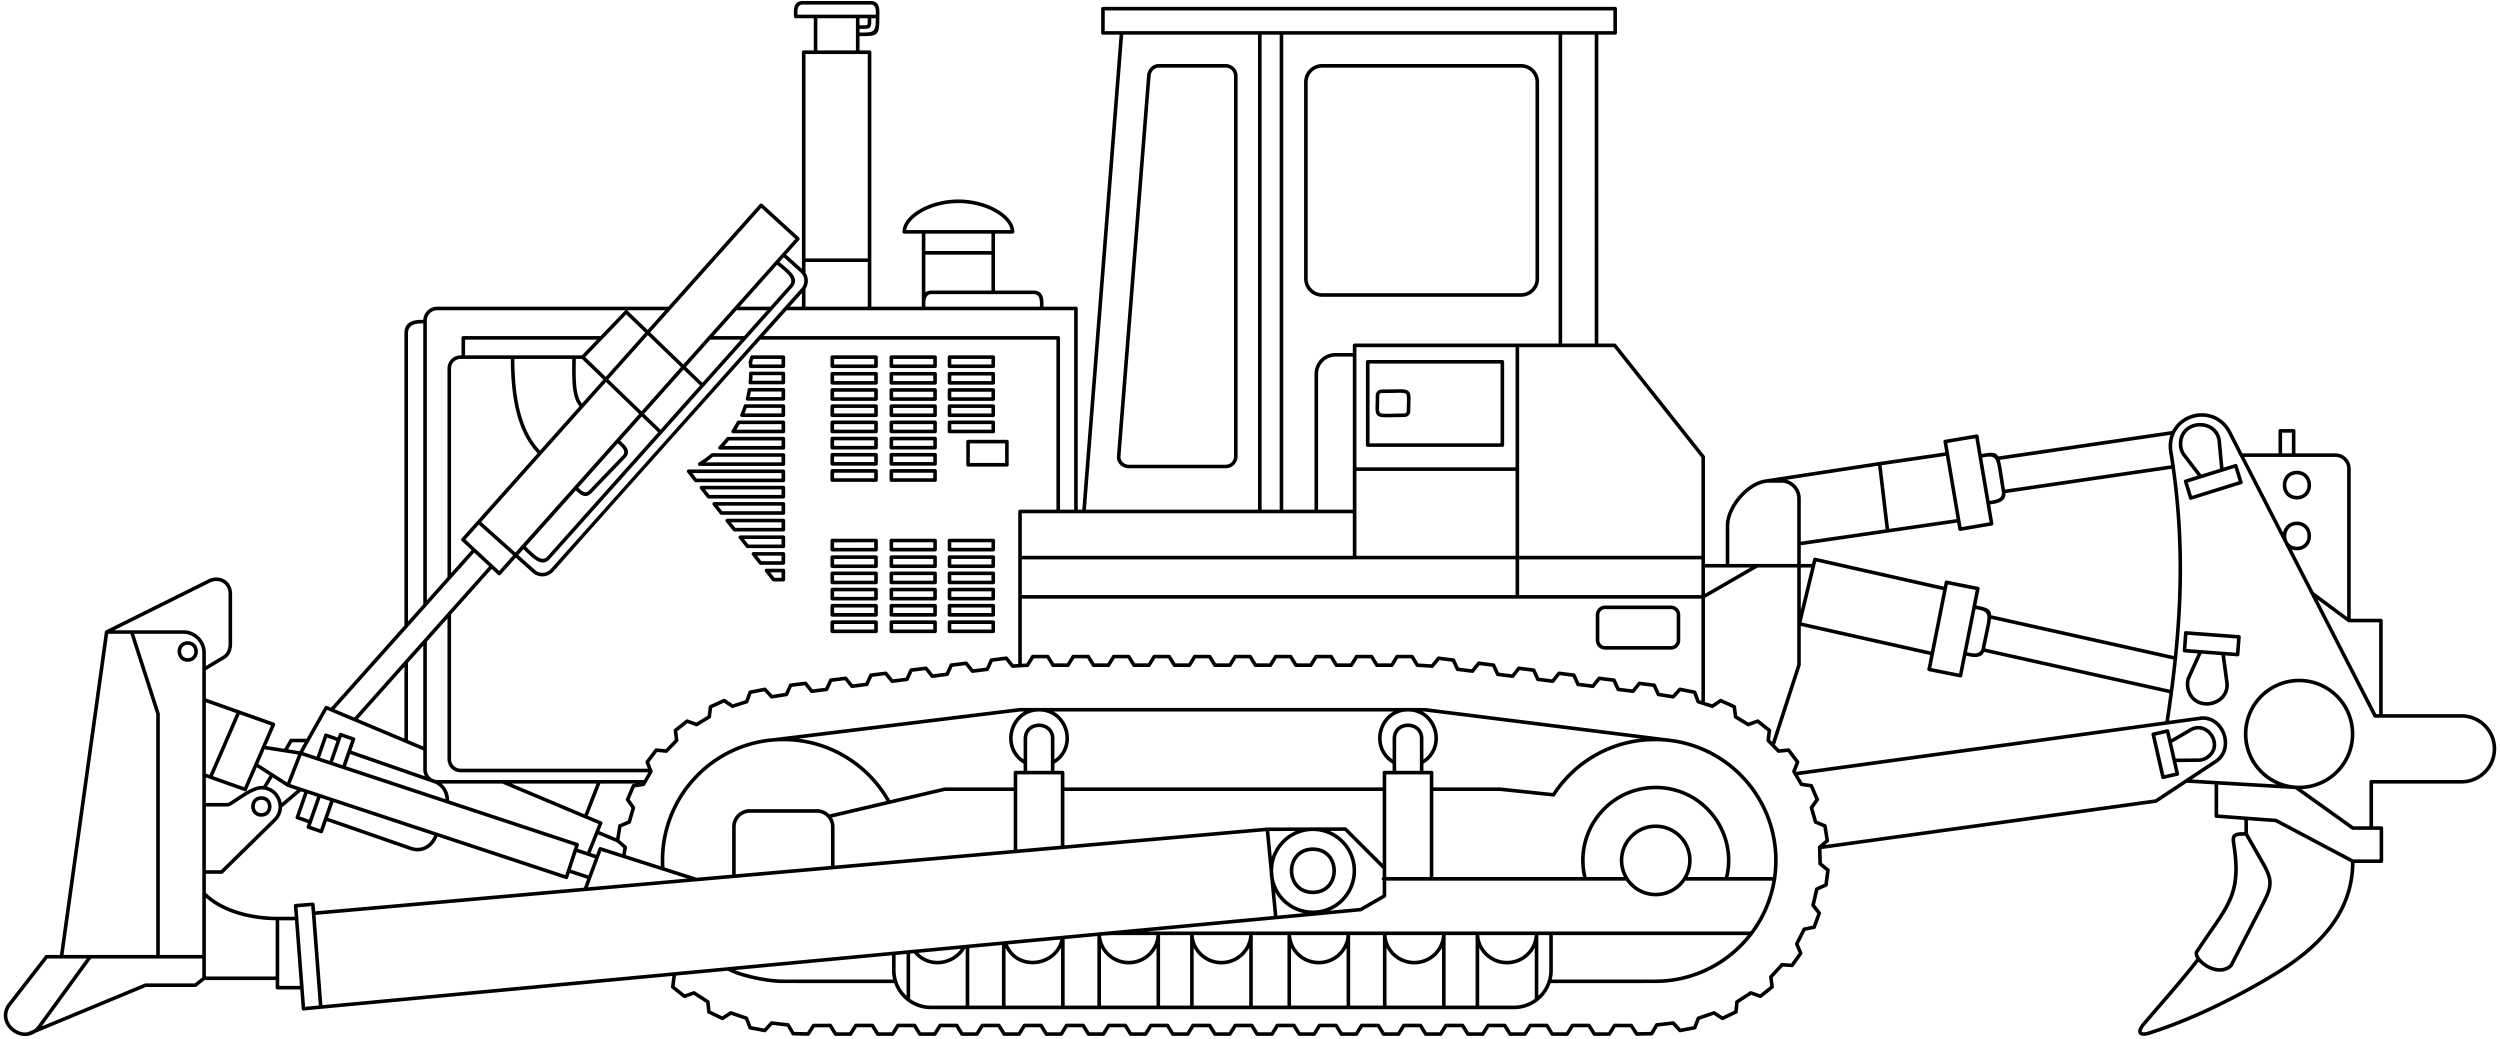 <svg width="532" height="221" fill="none" xmlns="http://www.w3.org/2000/svg"><path d="M489.256 144.43a11.75 11.75 0 018.316 3.439 11.762 11.762 0 013.437 8.32c0 3.248-1.315 6.188-3.437 8.321a11.697 11.697 0 01-7.797 3.428l11.022 7.886h3.416v-9.457a.38.38 0 01.382-.382h19.221a6.602 6.602 0 004.678-1.952 6.605 6.605 0 001.942-4.681 6.64 6.64 0 00-1.942-4.68 6.63 6.63 0 00-4.678-1.942h-18.383a.392.392 0 01-.361-.245l-13.334-26.002a.175.175 0 01-.043-.074l-5.516-10.751a2.095 2.095 0 01-.106-.212l-9.43-18.382a.225.225 0 01-.053-.085l-2.355-4.585c-1.061-2.218-2.875-3.365-4.774-3.64a6.49 6.49 0 00-2.991.275 6.235 6.235 0 00-3.607 3.1.343.343 0 01-.074.18c-.531 1.178-.711 2.621-.371 4.266v.011c.138.892.275 1.783.403 2.664v.064c1.273 8.936 1.686 17.426 1.474 25.906-.244 9.191-1.23 18.382-2.715 28.157l6.874-.945c1.326-.095 2.482.351 3.394 1.104.785.648 1.39 1.539 1.74 2.515.36.966.467 2.038.276 3.057a4.907 4.907 0 01-1.942 3.11l-5.516 3.651 5.156.307.074-.01a.51.51 0 01.127.021l12.677.743a11.805 11.805 0 01-3.501-2.42 11.73 11.73 0 01-3.448-8.321 11.73 11.73 0 013.448-8.32 11.753 11.753 0 018.317-3.439zM160.039 75.614h6.662a.38.38 0 01.382.383v1.942a.38.38 0 01-.382.382h-6.949a.38.38 0 01-.381-.382v-.01c-.022-.34-.032-.532-.043-.648-.021-.17-.032-.244-.01-.34a.764.764 0 01.074-.244c.053-.117.138-.329.276-.807a.384.384 0 01.371-.275zm6.269.765h-5.993c-.106.329-.17.498-.212.605l-.032.063.042.51h6.195v-1.178zm-6.524 2.706h6.917a.38.38 0 01.382.382v1.942a.38.38 0 01-.382.382h-7.023a.38.38 0 01-.382-.382v-.074c.032-.297.053-.605.075-.913.01-.329.031-.647.031-.955a.38.38 0 01.382-.382zm6.524.764h-6.152l-.022.605-.042.573h6.216V79.85zm-6.831 2.706h7.224a.38.38 0 01.382.382v1.943a.38.38 0 01-.382.382h-7.627a.38.38 0 01-.361-.499c.074-.318.148-.626.212-.923.064-.319.127-.648.18-.966a.385.385 0 01.372-.319zm6.831.765h-6.503c-.042.223-.084.445-.137.668l-.106.51h6.746V83.32zm35.749-.722h9.303a.38.38 0 01.382.382v1.942a.38.38 0 01-.382.382h-9.303a.38.38 0 01-.382-.382V82.98a.38.38 0 01.382-.382zm8.921.764h-8.539v1.178h8.539v-1.178zm-8.921-4.213h9.303a.38.38 0 01.382.382v1.942a.38.38 0 01-.382.382h-9.303a.38.38 0 01-.382-.382V79.53a.38.38 0 01.382-.382zm8.921.764h-8.539v1.178h8.539v-1.178zm-8.921-4.298h9.303a.38.38 0 01.382.382v1.942a.38.38 0 01-.382.382h-9.303a.38.38 0 01-.382-.382v-1.942a.38.38 0 01.382-.382zm8.921.764h-8.539v1.178h8.539v-1.178zm-21.301 6.219h9.304a.38.38 0 01.381.382v1.942a.38.38 0 01-.381.382h-9.304a.38.38 0 01-.381-.382V82.98a.38.38 0 01.381-.382zm8.922.764h-8.54v1.178h8.54v-1.178zm-8.922-4.213h9.304a.38.38 0 01.381.382v1.942a.38.38 0 01-.381.382h-9.304a.38.38 0 01-.381-.382V79.53a.38.38 0 01.381-.382zm8.922.764h-8.54v1.178h8.54v-1.178zm-8.922-4.298h9.304a.38.38 0 01.381.382v1.942a.38.38 0 01-.381.382h-9.304a.38.38 0 01-.381-.382v-1.942a.38.38 0 01.381-.382zm8.922.764h-8.54v1.178h8.54v-1.178zm-21.481 6.219h9.292a.39.39 0 01.393.382v1.942a.39.39 0 01-.393.382h-9.292a.39.39 0 01-.393-.382V82.98a.39.39 0 01.393-.382zm8.91.764H177.5v1.178h8.528v-1.178zm-8.91-4.213h9.292a.39.39 0 01.393.382v1.942a.39.39 0 01-.393.382h-9.292a.39.39 0 01-.393-.382V79.53a.39.39 0 01.393-.382zm8.91.764H177.5v1.178h8.528v-1.178zm-8.91-4.298h9.292a.39.39 0 01.393.382v1.942a.39.39 0 01-.393.382h-9.292a.39.39 0 01-.393-.382v-1.942a.39.39 0 01.393-.382zm8.91.764H177.5v1.178h8.528v-1.178zm-1.368-20.622h-13.249v2.282c.297.467.466.998.498 1.528a3.19 3.19 0 01-.498 1.89v3.8h13.249v-9.5zm-13.249-.774h13.249V11.5h-13.249v43.482zM182.91 5.377h.371c.764.01 1.156.01 1.273-.085.095-.096.095-.467.085-1.22V3.89h-1.729v1.486zm2.492-1.486v.17c.011.987.022 1.475-.339 1.804-.329.297-.827.286-1.793.276h-.36v.785c3.118 0 3.437 0 3.447-3.035h-.955zm1.73-.382c0 4.181-.255 4.181-4.222 4.181v3.036h2.132a.38.38 0 01.382.382v54.148h10.735l-.011-.573c0-.191 0-.382.011-.573V49.729h-3.724a.394.394 0 01-.381-.382c0-1.794 1.474-3.566 3.776-4.86 2.153-1.221 5.049-2.039 8.115-2.039h.021c3.055 0 5.951.818 8.105 2.038 2.302 1.295 3.776 3.067 3.776 4.861 0 .202-.18.382-.382.382h-3.723v12.099h8.21c1.889 0 2.111 1.518 2.111 2.855l-.01.573h6.906a.38.38 0 01.381.382v42.824h.966l7.945-101.08h-3.543a.38.38 0 01-.382-.381V1.843a.38.38 0 01.382-.383h108.996a.38.38 0 01.382.383V7a.38.38 0 01-.382.382h-3.574V73.11h3.479a.37.37 0 01.297.148l18.818 23.71a.36.36 0 01.096.255v22.786h4.413v-8.108c0-2.229 1.251-4.776 3.055-6.718 1.506-1.635 3.416-2.855 5.304-3.163h.021l24.313-3.725h.011l14.013-2.038-.382-2.229a.386.386 0 01.318-.446l6.705-1.135a.392.392 0 01.445.308l.647 3.842c2.079-.35 3.002-.435 3.564.53l36.969-5.412a6.958 6.958 0 011.167-1.624 7.216 7.216 0 012.843-1.783 7.136 7.136 0 013.341-.308c2.133.297 4.169 1.592 5.357 4.065l2.26 4.404h7.68v-4.786a.38.38 0 01.382-.382h2.843a.38.38 0 01.382.382v4.786h8.486c.902 0 1.729.361 2.323.966.594.594.955 1.412.955 2.314v31.924h6.428a.38.38 0 01.382.382v19.91h16.771a7.36 7.36 0 015.219 2.176 7.357 7.357 0 012.164 5.211 7.364 7.364 0 01-2.164 5.222 7.36 7.36 0 01-5.219 2.175h-18.829v9.075h1.772a.39.39 0 01.382.392v7.048a.38.38 0 01-.382.382h-5.707c-.085 5.582-1.984 10.178-5.007 14.073-3.077 3.969-7.309 7.206-11.966 10.04a148.991 148.991 0 01-13.377 7.185c-4.115 1.931-8.433 3.704-12.634 5.052-.965.36-1.686.477-2.174.414-.318-.043-.552-.17-.711-.372-.159-.202-.212-.467-.159-.764.064-.414.329-.934.806-1.528h.011c.923-1.094 1.994-2.335 3.108-3.63 2.917-3.375 6.152-7.121 8.423-10.093-.446-.722-.531-1.433-.054-1.932a196.018 196.018 0 012.822-4.171c4.275-6.177 6.291-9.106 4.816-18.339-.191-1.178-.063-1.804.509-2.165.446-.297 1.125-.34 2.143-.351l-.01-2.579-5.983-.435a.39.39 0 01-.361-.382v-6.75l-5.919-.339-6.344 4.202a.483.483 0 01-.159.064l-71.211 9.839.085 2.939 1.528 1.242a.357.357 0 01.137.34l-.413 3.162a.376.376 0 01-.234.298l-1.771.796-.721 3.077 1.209 1.539a.365.365 0 01.053.382l-1.093 2.972a.38.38 0 01-.307.255l-1.899.382-1.422 2.812.764 1.815a.376.376 0 01-.053.393l-1.824 2.568a.349.349 0 01-.329.159l-1.963-.116-2.132 2.324.244 1.953a.362.362 0 01-.159.361l-2.472 1.974a.365.365 0 01-.382.053l-1.824-.658-2.652 1.708-.202 1.953a.392.392 0 01-.233.319l-2.854 1.369a.415.415 0 01-.371-.021l-1.655-1.072-2.981 1.029-.7 1.836a.382.382 0 01-.297.244l-3.108.595a.402.402 0 01-.361-.117l-1.315-1.444-3.119.361-.986 1.688a.418.418 0 01-.361.191l-3.15.074a.417.417 0 01-.329-.18l-1.05-1.624-3.119-.011-1.019 1.645a.375.375 0 01-.36.181h-3.14a.39.39 0 01-.329-.181l-1.018-1.645h-3.108l-1.019 1.645a.369.369 0 01-.35.181h-3.15a.403.403 0 01-.329-.181l-1.008-1.645h-3.119l-1.007 1.645a.387.387 0 01-.361.181h-3.151a.385.385 0 01-.318-.181l-1.018-1.645h-3.108l-1.019 1.645a.375.375 0 01-.36.181h-3.14a.388.388 0 01-.329-.181l-1.008-1.645h-3.119l-1.018 1.645a.369.369 0 01-.35.181h-3.151a.404.404 0 01-.329-.181l-1.007-1.645h-3.119l-1.008 1.645a.396.396 0 01-.36.181h-3.14a.374.374 0 01-.329-.181l-1.019-1.645h-3.108l-1.018 1.645a.376.376 0 01-.361.181h-3.14a.404.404 0 01-.329-.181l-1.007-1.645h-3.119l-1.018 1.645a.37.37 0 01-.35.181h-3.151a.37.37 0 01-.318-.181l-1.019-1.645h-3.118l-1.008 1.645a.386.386 0 01-.361.181h-3.15a.385.385 0 01-.319-.181l-1.018-1.645h-3.108l-1.018 1.645a.392.392 0 01-.329.181h-3.172a.393.393 0 01-.339-.191l-.998-1.635h-3.118l-1.008 1.645a.397.397 0 01-.361.181h-3.15a.372.372 0 01-.319-.181l-1.018-1.645h-3.119l-1.007 1.645a.397.397 0 01-.361.181h-3.14a.39.39 0 01-.329-.181l-1.018-1.645h-3.108l-1.019 1.645a.369.369 0 01-.35.181h-3.15a.39.39 0 01-.329-.181l-1.008-1.645h-3.119l-1.007 1.645a.397.397 0 01-.361.181h-3.151a.372.372 0 01-.318-.181l-1.018-1.645h-3.108l-1.019 1.645a.369.369 0 01-.35.181h-3.15a.39.39 0 01-.329-.181l-1.018-1.645h-3.109l-1.018 1.645a.369.369 0 01-.35.181h-3.151a.403.403 0 01-.328-.181l-1.019-1.645h-3.108l-1.008 1.645a.395.395 0 01-.36.181h-3.151a.404.404 0 01-.329-.181l-1.007-1.645h-3.119l-1.008 1.645a.386.386 0 01-.361.181h-3.14a.388.388 0 01-.328-.181l-1.019-1.645h-3.108l-1.018 1.645a.369.369 0 01-.35.181h-3.151a.404.404 0 01-.329-.181l-1.007-1.645-3.13.011-1.05 1.624a.392.392 0 01-.329.18l-3.182-.074a.404.404 0 01-.318-.191l-.987-1.688-3.129-.361-1.316 1.444a.39.39 0 01-.36.117l-3.119-.595a.357.357 0 01-.287-.244l-.7-1.836-2.98-1.019-1.655 1.062a.379.379 0 01-.382.01l-2.854-1.369a.351.351 0 01-.212-.308l-.212-1.953-2.652-1.708-1.846.668a.397.397 0 01-.36-.063l-2.483-1.985a.37.37 0 01-.138-.371l.287-2.272-74.797 7.005h-.02l-3.64.35a.399.399 0 01-.424-.35l-.307-4.128H59.04a.38.38 0 01-.382-.383v-1.623H43.564l-1.75 1.401a.361.361 0 01-.234.074H31.047L7.55 219.783c-.997.68-2.143.818-3.193.563a4.694 4.694 0 01-1.708-.807 4.757 4.757 0 01-1.273-1.411c-.785-1.338-.87-3.067.382-4.67l7.84-10.104a.393.393 0 01.307-.148h2.843l9.558-68.72a.35.35 0 01.138-.276v-.011l.01-.011h.01l.011-.01h.011l.01-.011.032-.01v-.011l21.513-10.709a4.062 4.062 0 012.005-.552 3.41 3.41 0 011.634.404c.488.265.923.668 1.22 1.188.318.542.498 1.21.498 2.006v10.518c0 .637-.116 1.316-.403 1.921-.254.52-.636.976-1.188 1.295l-4 2.398v6.018l14.512 5.147a.391.391 0 01.234.488l-1.93 4.458 3.871.605 1.125-1.942a.377.377 0 01.328-.191h3.3l3.84-6.793a.374.374 0 01.487-.17l.87.361 15.615-17.501v-62.13c0-2.822 2.44-2.918 4.01-2.907a2.971 2.971 0 01.87-1.932 2.965 2.965 0 012.11-.87h49.179l19.455-21.82a.394.394 0 01.531-.043l.01.01.011.011.01.01 7.797 7.112a.381.381 0 01.021.53l-2.779 3.131 3.363 3.004V11.108a.38.38 0 01.382-.382h2.142V3.89h-3.84a.389.389 0 01-.381-.393l-.022-.806c0-1.157.191-2.473 1.857-2.473h14.511c1.655 0 1.846 1.316 1.846 2.473 0 .265-.01.53-.01.796v.02zm-17.429-.393h16.665l.01-.424c0-.796-.116-1.71-1.082-1.71h-14.511c-.976 0-1.093.914-1.093 1.71l.011.424zm12.432 7.61V3.89h-8.2v6.835h8.2zM170.732 58.4c-.011-.021-.022-.032-.032-.053a1.984 1.984 0 00-.35-.382l-3.575-3.205-.902 1.008c.212.18.425.36.647.541.329.266.647.541.955.817 1.432 1.274 2.419 2.59 1.114 4.044l-4.18 4.68a.177.177 0 01-.053.075l-5.548 6.208c-.01.011-.021.032-.042.043l-8.974 10.05c0 .011-.011.022-.022.032l-.01.01-8.858 9.935c-.021.01-.032.032-.042.042l-.021.021-23.815 26.671c-1.305 1.465-2.716.626-4.137-.647-.319-.276-.616-.563-.913-.849a25.529 25.529 0 00-.594-.573l-1.103 1.241 3.575 3.184a2.343 2.343 0 001.708.595 2.411 2.411 0 001.623-.764l44.139-49.458.053-.053 5.548-6.219.032-.032 3.586-4.022a.99.99 0 00.159-.202c.01-.01.021-.021.032-.042.307-.446.445-.966.413-1.486a2.305 2.305 0 00-.413-1.21zm-.085 6.856V62.37l-2.578 2.887h2.578zm40.331-11.07h-14.055v8.035c.318-.244.742-.393 1.336-.393h12.719v-7.641zm-14.055-.774h14.055v-3.683h-14.055v3.683zm14.448-4.458h3.681c-.202-1.369-1.475-2.738-3.353-3.8-2.047-1.167-4.816-1.93-7.743-1.93-2.939 0-5.707.763-7.755 1.93-1.877 1.062-3.14 2.431-3.352 3.8h18.522zm-14.448 15.24v1.062h24.366v-.053c.011-.138.011-.287.011-.52 0-.977-.138-2.09-1.348-2.09h-21.693c-1.008 0-1.273.774-1.336 1.602zm142.432 8.916V7.383h-6.927V73.11h6.927zm-7.298-66.492h11.266V2.225H235.09v4.393h96.967zM281.34 62.391h42.358c.838 0 1.602-.35 2.153-.903a3.014 3.014 0 00.902-2.165V17.454c0-.838-.34-1.602-.902-2.165a3.036 3.036 0 00-2.153-.891H281.34c-.838 0-1.612.34-2.164.891a3.097 3.097 0 00-.901 2.165v41.87c0 .848.35 1.613.901 2.164a3.073 3.073 0 002.164.903zm42.358.764H281.34a3.791 3.791 0 01-2.705-1.125 3.82 3.82 0 01-1.124-2.707V17.454a3.86 3.86 0 011.124-2.706 3.835 3.835 0 012.705-1.125h42.358c1.05 0 2.005.435 2.705 1.125a3.85 3.85 0 011.114 2.707v41.868a3.812 3.812 0 01-1.114 2.707 3.81 3.81 0 01-2.705 1.125zm-146.58 68.858h9.292a.39.39 0 01.393.382v1.953a.39.39 0 01-.393.382h-9.292a.39.39 0 01-.393-.382v-1.953a.39.39 0 01.393-.382zm8.91.774H177.5v1.179h8.528v-1.179zm3.649-.774h9.304a.38.38 0 01.381.382v1.953a.38.38 0 01-.381.382h-9.304a.38.38 0 01-.381-.382v-1.953a.38.38 0 01.381-.382zm8.922.774h-8.54v1.179h8.54v-1.179zm3.458-.774h9.303a.38.38 0 01.382.382v1.953a.38.38 0 01-.382.382h-9.303a.38.38 0 01-.382-.382v-1.953a.38.38 0 01.382-.382zm8.921.774h-8.539v1.179h8.539v-1.179zm-47.873-11.759h3.596a.38.38 0 01.382.382v1.942a.38.38 0 01-.382.382h-2.08a.355.355 0 01-.307-.169l-1.506-1.921a.366.366 0 01.063-.531.32.32 0 01.234-.085zm3.203.764h-2.418l.922 1.168h1.496v-1.168zm-5.983-4.309h6.376a.38.38 0 01.382.382v1.943a.38.38 0 01-.382.382h-4.859a.37.37 0 01-.307-.16l-1.507-1.931a.366.366 0 01.064-.531.321.321 0 01.233-.085zm5.983.764h-5.198l.923 1.179h4.275v-1.179zm-8.762-4.308h9.155a.38.38 0 01.382.382v1.942a.38.38 0 01-.382.382h-7.638a.358.358 0 01-.308-.17l-1.506-1.921a.366.366 0 01.064-.531.319.319 0 01.233-.084zm8.762.764h-7.977l.923 1.178h7.054v-1.178zm-11.541-4.309h11.934a.38.38 0 01.382.382v1.942a.38.38 0 01-.382.382h-10.417a.357.357 0 01-.308-.17l-1.517-1.921a.377.377 0 01.074-.53.32.32 0 01.234-.085zm11.541.764h-10.756l.923 1.178h9.833v-1.178zm-7.68-25.132h8.073a.38.38 0 01.382.382v1.942a.38.38 0 01-.382.382h-8.816a.38.38 0 01-.328-.573c.116-.286.244-.584.371-.913.117-.307.233-.636.339-.955a.372.372 0 01.361-.265zm7.68.764h-7.404c-.085.244-.17.488-.265.732l-.181.446h7.85V86.79zm-9.154 2.706h9.547a.38.38 0 01.382.383v1.942a.38.38 0 01-.382.382h-10.683a.39.39 0 01-.392-.382c0-.096.032-.18.085-.244.191-.287.382-.595.562-.913.191-.319.371-.637.541-.966a.393.393 0 01.34-.201zm9.154.765h-8.921c-.149.265-.297.54-.446.796l-.233.382h9.6V90.26zm-11.393 2.706h11.786a.38.38 0 01.382.382v1.942a.38.38 0 01-.382.382h-13.483a.38.38 0 01-.382-.382c0-.117.053-.223.138-.286.286-.308.573-.605.838-.924.276-.307.541-.636.806-.966a.372.372 0 01.297-.148zm11.393.764h-11.202c-.233.297-.477.573-.721.86l-.276.308h12.199V93.73zm-14.734 2.707h15.127a.38.38 0 01.382.382v1.942a.38.38 0 01-.382.382h-17.8a.38.38 0 01-.382-.382.39.39 0 01.201-.34c.456-.286.891-.584 1.326-.891.446-.33.881-.669 1.284-.998a.352.352 0 01.244-.096zm14.734.764h-14.596c-.403.34-.807.647-1.21.944l-.328.234h16.134v-1.178zm-19.762 2.706h20.155a.38.38 0 01.382.382v1.942a.38.38 0 01-.382.382h-18.638a.374.374 0 01-.319-.17l-1.506-1.92a.375.375 0 01.064-.531.36.36 0 01.244-.085zm19.762.764h-18.977l.912 1.178h18.065v-1.178zm-17.047 2.706h17.44a.38.38 0 01.382.383v1.942a.38.38 0 01-.382.382h-15.923a.371.371 0 01-.307-.159l-1.507-1.932a.366.366 0 01.064-.531.321.321 0 01.233-.085zm17.047.765h-16.262l.923 1.178h15.339v-1.178zm-14.321 2.706h14.714a.38.38 0 01.382.382v1.942a.38.38 0 01-.382.382h-13.197a.353.353 0 01-.307-.17l-1.517-1.92a.385.385 0 01.063-.531.43.43 0 01.244-.085zm14.321.764h-13.536l.913 1.178h12.623v-1.178zm10.81 20.897h9.292a.39.39 0 01.393.382v1.953a.39.39 0 01-.393.382h-9.292a.389.389 0 01-.393-.382v-1.953a.39.39 0 01.393-.382zm8.91.775H177.5v1.168h8.528v-1.168zm-8.91-4.213h9.292a.39.39 0 01.393.382v1.942a.39.39 0 01-.393.382h-9.292a.39.39 0 01-.393-.382v-1.942a.39.39 0 01.393-.382zm8.91.764H177.5v1.178h8.528v-1.178zm-8.91-4.214h9.292a.39.39 0 01.393.383v1.942a.39.39 0 01-.393.382h-9.292a.39.39 0 01-.393-.382v-1.942a.39.39 0 01.393-.383zm8.91.765H177.5v1.178h8.528v-1.178zm-8.91-4.214h9.292a.39.39 0 01.393.382v1.942a.39.39 0 01-.393.383h-9.292a.39.39 0 01-.393-.383v-1.942a.39.39 0 01.393-.382zm8.91.764H177.5v1.178h8.528v-1.178zm-8.91-4.298h9.292a.39.39 0 01.393.382v1.942a.39.39 0 01-.393.382h-9.292a.389.389 0 01-.393-.382v-1.942a.39.39 0 01.393-.382zm8.91.764H177.5v1.178h8.528v-1.178zm3.649 13.107h9.304a.38.38 0 01.381.382v1.953a.38.38 0 01-.381.382h-9.304a.38.38 0 01-.381-.382v-1.953a.38.38 0 01.381-.382zm8.922.775h-8.54v1.168h8.54v-1.168zm-8.922-4.213h9.304a.38.38 0 01.381.382v1.942a.38.38 0 01-.381.382h-9.304a.38.38 0 01-.381-.382v-1.942a.38.38 0 01.381-.382zm8.922.764h-8.54v1.178h8.54v-1.178zm-8.922-4.214h9.304a.38.38 0 01.381.383v1.942a.38.38 0 01-.381.382h-9.304a.38.38 0 01-.381-.382v-1.942a.38.38 0 01.381-.383zm8.922.765h-8.54v1.178h8.54v-1.178zm-8.922-4.214h9.304a.38.38 0 01.381.382v1.942a.38.38 0 01-.381.383h-9.304a.38.38 0 01-.381-.383v-1.942a.38.38 0 01.381-.382zm8.922.764h-8.54v1.178h8.54v-1.178zm-8.922-4.298h9.304a.38.38 0 01.381.382v1.942a.38.38 0 01-.381.382h-9.304a.38.38 0 01-.381-.382v-1.942a.38.38 0 01.381-.382zm8.922.764h-8.54v1.178h8.54v-1.178zm3.458 13.107h9.303a.38.38 0 01.382.382v1.953a.38.38 0 01-.382.382h-9.303a.38.38 0 01-.382-.382v-1.953a.38.38 0 01.382-.382zm8.921.775h-8.539v1.168h8.539v-1.168zm-8.921-4.213h9.303a.38.38 0 01.382.382v1.942a.38.38 0 01-.382.382h-9.303a.38.38 0 01-.382-.382v-1.942a.38.38 0 01.382-.382zm8.921.764h-8.539v1.178h8.539v-1.178zm-8.921-4.214h9.303a.38.38 0 01.382.383v1.942a.38.38 0 01-.382.382h-9.303a.38.38 0 01-.382-.382v-1.942a.38.38 0 01.382-.383zm8.921.765h-8.539v1.178h8.539v-1.178zm-8.921-4.214h9.303a.38.38 0 01.382.382v1.942a.38.38 0 01-.382.383h-9.303a.38.38 0 01-.382-.383v-1.942a.38.38 0 01.382-.382zm8.921.764h-8.539v1.178h8.539v-1.178zm-8.921-4.298h9.303a.38.38 0 01.382.382v1.942a.38.38 0 01-.382.382h-9.303a.38.38 0 01-.382-.382v-1.942a.38.38 0 01.382-.382zm8.921.764h-8.539v1.178h8.539v-1.178zm-8.921-25.917h9.303a.38.38 0 01.382.382v1.953a.38.38 0 01-.382.382h-9.303a.38.38 0 01-.382-.382v-1.953a.38.38 0 01.382-.382zm8.921.775h-8.539v1.178h8.539V90.26zm-8.921-4.214h9.303a.38.38 0 01.382.382v1.942a.38.38 0 01-.382.383h-9.303a.38.38 0 01-.382-.383V86.43a.38.38 0 01.382-.382zm8.921.764h-8.539v1.178h8.539v-1.178zm-21.301 13.012h9.304c.212 0 .381.18.381.393v1.942a.38.38 0 01-.381.382h-9.304a.38.38 0 01-.381-.382v-1.942c0-.213.169-.393.381-.393zm8.922.775h-8.54v1.178h8.54v-1.178zm-8.922-4.214h9.304a.38.38 0 01.381.382v1.943a.38.38 0 01-.381.382h-9.304a.38.38 0 01-.381-.382v-1.943a.38.38 0 01.381-.382zm8.922.764h-8.54v1.179h8.54v-1.178zm-8.922-4.213h9.304a.38.38 0 01.381.382v1.942a.389.389 0 01-.381.393h-9.304a.389.389 0 01-.381-.393v-1.942a.38.38 0 01.381-.382zm8.922.764h-8.54v1.178h8.54V93.7zm-8.922-4.213h9.304a.38.38 0 01.381.382v1.953a.38.38 0 01-.381.382h-9.304a.38.38 0 01-.381-.382v-1.953a.38.38 0 01.381-.382zm8.922.775h-8.54v1.178h8.54V90.26zm-8.922-4.214h9.304a.38.38 0 01.381.382v1.942a.38.38 0 01-.381.383h-9.304a.38.38 0 01-.381-.383V86.43a.38.38 0 01.381-.382zm8.922.764h-8.54v1.178h8.54v-1.178zm-21.481 13.012h9.292c.212 0 .393.18.393.393v1.942a.39.39 0 01-.393.382h-9.292a.39.39 0 01-.393-.382v-1.942c0-.213.18-.393.393-.393zm8.91.775H177.5v1.178h8.528v-1.178zm-8.91-4.214h9.292a.39.39 0 01.393.382v1.943a.39.39 0 01-.393.382h-9.292a.39.39 0 01-.393-.382v-1.943a.39.39 0 01.393-.382zm8.91.764H177.5v1.179h8.528v-1.178zm-8.91-4.213h9.292a.39.39 0 01.393.382v1.942a.4.4 0 01-.393.393h-9.292a.399.399 0 01-.393-.393v-1.942a.39.39 0 01.393-.382zm8.91.764H177.5v1.178h8.528V93.7zm-8.91-4.213h9.292a.39.39 0 01.393.382v1.953a.39.39 0 01-.393.382h-9.292a.39.39 0 01-.393-.382v-1.953a.39.39 0 01.393-.382zm8.91.775H177.5v1.178h8.528V90.26zm-8.91-4.214h9.292a.39.39 0 01.393.382v1.942a.39.39 0 01-.393.383h-9.292a.39.39 0 01-.393-.383V86.43a.39.39 0 01.393-.382zm8.91.764H177.5v1.178h8.528v-1.178zm7.192 115.397c.022 0 .053-.011.075-.011h.01l1.273-.116h.053l2.26-.213 8.253-.774h.021l.636-.064c.022-.011.053-.011.075-.011h.01l7.627-.711c.022-.01.053-.01.085-.01h.011l.265-.022c.021-.01.043-.01.053-.01l12.146-1.136h.021c.032-.01.053-.01.085-.01l44.893-4.214-.764-7.981a8.465 8.465 0 01-.138-1.475l-.827-8.565-120.962 10.656a.381.381 0 01-.191.01l-23.529 2.08a.366.366 0 01-.19.011l-57.326 5.052 1.464 19.199 74.839-7.015c.021 0 .032-.011.053-.011l11.414-1.061c.021-.011.043-.011.064-.011l35.144-3.3h.085l3.012-.287zm.457.722v9.626a7.484 7.484 0 004.412 1.433h7.405v-12.163l-.085.011a6.622 6.622 0 01-1.602 1.867 7.071 7.071 0 01-3.5 1.476 6.48 6.48 0 01-3.819-.69 6.7 6.7 0 01-2.005-1.635l-.806.075zm-.764 8.978v-8.904l-2.323.223v3.258c0 2.07.838 3.948 2.196 5.307l.127.116zm13.355-10.156v12.237h6.938v-12.885l-6.938.648zm-2.938 1.358c.424-.34.806-.743 1.114-1.189l-9.006.849a5.91 5.91 0 001.41 1.051 5.788 5.788 0 003.374.595 6.241 6.241 0 003.108-1.306zm30.964-1.422v12.301h11.807v-12.301a6.317 6.317 0 01-1.188 1.603 6.68 6.68 0 01-4.721 1.942 6.686 6.686 0 01-4.646-1.879 6.843 6.843 0 01-1.252-1.666zm-.774 12.301v-14.795l-6.959.658v14.137h6.959zm13.345-14.997v14.997h6.386v-14.997h-6.386zm-2.78-.785c.701.01 1.411.01 2.196.01h126.235a25.178 25.178 0 004.635-10.814h-18.489a8.24 8.24 0 01-.913 1.103h-.01a7.606 7.606 0 01-5.4 2.24c-2.111 0-4.02-.86-5.41-2.24l-.01-.01a8.134 8.134 0 01-.902-1.093h-51.024v3.247a.4.4 0 01-.191.329l-5.028 2.898a.453.453 0 01-.17.063l-18.065 1.698h-.021l-27.433 2.569zm.287 4.542a5.801 5.801 0 001.718-3.757h-9.218c-.891.021-1.75.074-2.556.138a5.79 5.79 0 001.76 3.672 5.885 5.885 0 004.116 1.656 5.888 5.888 0 004.18-1.709zm-30.392-1.04v12.28h11.807v-12.301a6.36 6.36 0 01-1.973 2.229 7.107 7.107 0 01-3.342 1.252c-1.199.127-2.429-.042-3.532-.562-1.199-.552-2.26-1.508-2.96-2.898zm9.399 1.582a5.66 5.66 0 002.259-3.354l-11.159 1.05c.626 1.433 1.623 2.388 2.779 2.93a5.99 5.99 0 003.129.488 6.436 6.436 0 002.992-1.114zm30.635-1.603v12.301h11.818v-12.301a6.886 6.886 0 01-1.188 1.603 6.701 6.701 0 01-4.721 1.942 6.677 6.677 0 01-5.909-3.545zm12.581-2.696v14.997h7.373v-14.997h-7.373zm-2.492 3.757a5.801 5.801 0 001.718-3.757h-11.796a5.802 5.802 0 001.719 3.757 5.903 5.903 0 004.179 1.709 5.907 5.907 0 004.18-1.709zm50.674-1.061v12.301h7.404a7.421 7.421 0 004.413-1.444v-10.857a6.605 6.605 0 01-1.199 1.603 6.673 6.673 0 01-4.71 1.942 6.677 6.677 0 01-4.72-1.942 6.27 6.27 0 01-1.188-1.603zm-.775 12.301v-14.997h-6.375v14.997h6.375zm-18.956-12.301v12.301h11.817v-12.301a6.68 6.68 0 01-5.909 3.545 6.697 6.697 0 01-4.72-1.942 6.83 6.83 0 01-1.188-1.603zm-.764 12.301v-14.997h-6.969v14.997h6.969zm33.076-14.997v12.916l.116-.116a7.496 7.496 0 002.207-5.307v-7.493h-2.323zm-2.493 3.757a5.845 5.845 0 001.708-3.757h-11.786a5.802 5.802 0 001.719 3.757 5.886 5.886 0 004.179 1.709 5.927 5.927 0 004.18-1.709zm-19.731 0a5.796 5.796 0 001.718-3.757h-11.796a5.802 5.802 0 001.719 3.757 5.905 5.905 0 004.179 1.709 5.906 5.906 0 004.18-1.709zm-30.402-1.061v12.301h11.817v-12.301a6.68 6.68 0 01-5.909 3.545 6.697 6.697 0 01-4.72-1.942 6.83 6.83 0 01-1.188-1.603zm10.088 1.061a5.801 5.801 0 001.718-3.757h-11.785a5.84 5.84 0 001.708 3.757 5.905 5.905 0 004.179 1.709 5.907 5.907 0 004.18-1.709zm-63.711-52.1h82.137l51.926 6.506a25.929 25.929 0 0115.466 7.472 25.999 25.999 0 017.648 18.467c0 1.337-.106 2.664-.297 3.948 0 .021-.01.042-.01.063a26.004 26.004 0 01-4.954 11.707c-.011.01-.022.032-.032.042a24.67 24.67 0 01-2.355 2.696 25.97 25.97 0 01-18.447 7.652h-.043l-22.17.011a8.338 8.338 0 01-1.963 3.12 8.242 8.242 0 01-5.834 2.43H198.089a8.248 8.248 0 01-5.844-2.43 8.338 8.338 0 01-1.963-3.12l-23.581-.011c-1.867 0-4.254-.329-6.461-.828-2.142-.477-4.126-1.125-5.346-1.804l-11.043 1.04-.286 2.25 2.153 1.719 1.804-.647a.407.407 0 01.35.032l2.97 1.91a.403.403 0 01.17.287l.201 1.921 2.482 1.188 1.613-1.04a.4.4 0 01.35-.042l3.32 1.135a.39.39 0 01.233.234l.69 1.804 2.705.51 1.305-1.423a.403.403 0 01.329-.127l3.5.403h.043v.011h.042v.011h.021v.01h.022l.021.011a.336.336 0 01.148.148l.976 1.667 2.748.063 1.05-1.613a.377.377 0 01.329-.18l3.511-.011a.397.397 0 01.361.181l1.007 1.645h2.748l1.018-1.645a.383.383 0 01.318-.181h3.522a.369.369 0 01.35.181l1.019 1.645h2.747l1.008-1.645a.4.4 0 01.329-.181h3.511a.387.387 0 01.361.181l1.007 1.645h2.758l1.008-1.645a.387.387 0 01.329-.181h3.511a.397.397 0 01.361.181l1.008 1.645h2.747l1.018-1.645a.387.387 0 01.329-.181h3.511a.371.371 0 01.351.181l1.018 1.645h2.747l1.019-1.645a.4.4 0 01.329-.181h3.5a.386.386 0 01.361.181l1.018 1.645h2.748l1.007-1.645a.387.387 0 01.329-.181h3.543c.128 0 .255.064.319.181l1.018 1.645h2.747l1.019-1.645a.381.381 0 01.318-.181h3.522a.369.369 0 01.35.181l1.018 1.645h2.748l1.007-1.645a.402.402 0 01.329-.181h3.511a.397.397 0 01.361.181l1.008 1.645h2.747l1.019-1.645a.386.386 0 01.329-.181h3.511a.394.394 0 01.36.181l1.008 1.645h2.748l1.018-1.645a.383.383 0 01.318-.181h3.522a.369.369 0 01.35.181l1.018 1.645h2.748l1.008-1.645a.4.4 0 01.329-.181h3.511a.384.384 0 01.36.181l1.008 1.645h2.758l1.008-1.645a.387.387 0 01.329-.181h3.511a.369.369 0 01.35.181l1.018 1.645h2.748l1.018-1.645a.383.383 0 01.319-.181h3.521a.369.369 0 01.35.181l1.019 1.645h2.747l1.008-1.645a.4.4 0 01.329-.181h3.511a.387.387 0 01.361.181l1.007 1.645h2.748l1.018-1.645a.402.402 0 01.329-.181h3.511a.397.397 0 01.361.181l1.008 1.645h2.747l1.019-1.645a.381.381 0 01.318-.181h3.511a.377.377 0 01.361.181l1.018 1.645h2.748l1.007-1.645a.402.402 0 01.329-.181h3.511a.397.397 0 01.361.181l1.008 1.645h2.747l1.019-1.645a.384.384 0 01.328-.181h3.512a.37.37 0 01.35.181l1.018 1.645h2.748l1.018-1.645a.383.383 0 01.318-.181l3.543.011h.085l.011.01h.021l.01.011h.022v.011h.021l.01.01h.011v.011h.021v.01h.011l.011.011h.01v.011l.011.01h.01v.011l.022.021h.01v.011h.011v.01l.01.011v.011h.011v.01l1.05 1.613 2.748-.063.976-1.667a.382.382 0 01.286-.191l3.511-.403a.42.42 0 01.329.117l1.305 1.433 2.705-.51.689-1.793a.382.382 0 01.234-.245l3.331-1.135a.36.36 0 01.328.032l1.623 1.05 2.483-1.188.201-1.921a.374.374 0 01.181-.287l2.959-1.91a.359.359 0 01.329-.032l1.825.647 2.153-1.719-.233-1.921a.34.34 0 01.095-.297l2.355-2.568a.342.342 0 01.318-.149l1.931.117 1.591-2.24-.753-1.783a.398.398 0 01.011-.329l1.591-3.131a.367.367 0 01.265-.201l1.899-.382.944-2.59-1.199-1.518a.402.402 0 01-.063-.329l.795-3.428a.398.398 0 01.223-.265l1.761-.796.36-2.728-1.495-1.22a.384.384 0 01-.149-.287l-.095-3.417c-.011-.021-.011-.042-.011-.064v-.032c0-.106.043-.222.138-.297l1.464-1.263-.435-2.717-1.793-.743a.389.389 0 01-.222-.244l-.87-3.014a.405.405 0 01.042-.35l1.114-1.581-1.082-2.526-1.909-.287a.373.373 0 01-.276-.191l-1.294-2.229-.011-.01-.011-.011-.275-.477a.394.394 0 01-.022-.329l.7-1.805-1.654-2.197-1.931.181a.394.394 0 01-.308-.117l-1.188-1.22-.01-.011-.987-1.008a.416.416 0 01-.127-.329l.233-1.921-2.153-1.72-1.793.648a.376.376 0 01-.35-.021l-2.694-1.645a.402.402 0 01-.181-.287l-.244-1.921-2.503-1.136-1.602 1.072a.345.345 0 01-.339.053l-1.899-.605-.075-.031-1.029-.329a.356.356 0 01-.169-.107h-.011v-.01l-.01-.011-.011-.01v-.011l-.011-.011v-.01h-.01v-.011l-.011-.01v-.022l-.01-.01v-.011l-.679-1.804-2.705-.531-1.305 1.422a.37.37 0 01-.34.117l-3.14-.499a.384.384 0 01-.286-.223l-.806-1.761-2.737-.34-1.188 1.486a.379.379 0 01-.361.159l-3.161-.393a.357.357 0 01-.297-.223l-.806-1.761-2.726-.34-1.199 1.486a.389.389 0 01-.361.17l-3.161-.404a.382.382 0 01-.297-.212l-.796-1.762-2.736-.35-1.199 1.486a.389.389 0 01-.361.17l-3.15-.404a.398.398 0 01-.308-.212l-.796-1.762-2.736-.35-1.188 1.497c-.085.106-.223.18-.361.159l-3.161-.393a.4.4 0 01-.297-.223l-.807-1.761-2.736-.34-1.188 1.486c-.085.106-.223.18-.361.159l-3.161-.393a.4.4 0 01-.297-.223l-.806-1.761-2.727-.34-1.198 1.496a.407.407 0 01-.34.149l-3.161-.191a.378.378 0 01-.308-.191l-1.007-1.645h-2.758l-.998 1.624a.398.398 0 01-.339.212h-3.182a.4.4 0 01-.329-.191l-1.008-1.645h-2.758l-1.008 1.634a.385.385 0 01-.329.202h-3.182a.401.401 0 01-.329-.191l-1.008-1.645h-2.758l-.997 1.624a.4.4 0 01-.339.212h-3.183a.403.403 0 01-.329-.191l-1.007-1.645h-2.758l-.998 1.624a.397.397 0 01-.339.212h-3.182a.4.4 0 01-.329-.191l-1.008-1.645h-2.758l-.997 1.624a.403.403 0 01-.35.212h-3.172a.403.403 0 01-.35-.212l-.987-1.624h-2.758l-1.018 1.645a.383.383 0 01-.318.191h-3.183a.403.403 0 01-.35-.212l-.997-1.624h-2.747l-1.019 1.645a.383.383 0 01-.318.191h-3.182a.415.415 0 01-.35-.212l-.997-1.624h-2.748l-1.018 1.645a.385.385 0 01-.319.191h-3.182a.387.387 0 01-.339-.202l-1.008-1.634h-2.748l-1.018 1.645a.387.387 0 01-.329.191h-3.172a.403.403 0 01-.35-.212l-.986-1.624h-2.758l-1.019 1.645a.373.373 0 01-.297.191l-1.559.095h-.074l-1.538.096a.374.374 0 01-.329-.149l-1.199-1.496-2.737.34-.806 1.761a.402.402 0 01-.297.223l-3.161.393a.373.373 0 01-.35-.159l-1.199-1.486-2.737.34-.795 1.761a.403.403 0 01-.308.213l-3.15.403a.381.381 0 01-.361-.159l-1.199-1.497-2.737.35-.795 1.762a.4.4 0 01-.308.212l-3.15.404a.389.389 0 01-.361-.17l-1.199-1.486-2.726.35-.806 1.762a.366.366 0 01-.297.212l-3.161.404a.412.412 0 01-.361-.17l-1.188-1.486-2.737.34-.806 1.761a.357.357 0 01-.297.223l-3.151.393a.387.387 0 01-.371-.159l-1.188-1.486-2.737.34-.796 1.761a.419.419 0 01-.297.223l-3.129.499a.358.358 0 01-.339-.117l-1.316-1.422-2.705.531-.679 1.815a.345.345 0 01-.244.223l-3.002.965a.35.35 0 01-.339-.053l-1.602-1.072-2.503 1.136-.244 1.921a.402.402 0 01-.181.287l-2.694 1.645a.374.374 0 01-.35.021l-1.793-.648-2.153 1.72.233 1.921a.385.385 0 01-.127.329l-2.186 2.239a.39.39 0 01-.307.117l-1.931-.181-1.655 2.197.616 1.571c.01.021.01.032.021.042l.074.192a.395.395 0 01-.032.329l-1.262 2.175c-.011.011-.011.032-.021.043l-.297.509a.418.418 0 01-.276.191l-1.92.287-1.082 2.526 1.114 1.581a.375.375 0 01.042.35l-.87 3.014a.364.364 0 01-.223.244l-1.792.743-.435 2.717 1.474 1.263a.442.442 0 01.128.351l-.266 1.602 7.468 2.388a26.059 26.059 0 017.002-19.082 25.987 25.987 0 0116.993-8.204l52.393-6.411a.154.154 0 01.095 0h4zm3.087.765a5.77 5.77 0 011.379 1.029 6.525 6.525 0 011.686 3.004 6.523 6.523 0 01-.021 3.438c-.414 1.422-1.337 2.728-2.853 3.63v1.507h1.739a.38.38 0 01.382.382v3.152h67.721v-3.152a.38.38 0 01.382-.382h1.729v-1.507c-1.517-.902-2.44-2.208-2.843-3.63a6.638 6.638 0 01-.032-3.438 6.536 6.536 0 011.687-3.004 5.75 5.75 0 011.379-1.029h-72.335zm-6.376 11.101c-1.517-.902-2.44-2.208-2.843-3.63a6.638 6.638 0 01-.032-3.438 6.536 6.536 0 011.687-3.004 5.75 5.75 0 011.379-1.029h-.923l-47.141 5.773a25.903 25.903 0 019.992 3.417 26.24 26.24 0 019.484 9.669l11.478-2.696c.031-.01.063-.021.106-.021h14.702v-3.152a.38.38 0 01.382-.382h1.729v-1.507zm7.214-9.531c-.955-.955-2.281-1.57-3.925-1.57-1.645 0-2.981.615-3.936 1.57a5.924 5.924 0 00-1.464 5.689 5.408 5.408 0 002.111 2.929v-4.617l.011-.063v-.075l.01-.063.011-.064v-.011l.011-.063.01-.064.011-.064.01-.063c.223-1.136.976-1.889 1.889-2.25a3.592 3.592 0 012.652 0c.944.382 1.708 1.167 1.909 2.377l.011.064.01.063v.075l.011.063v.075l.011.063v4.617c1.103-.775 1.792-1.815 2.11-2.929a5.809 5.809 0 00.032-3.046 5.781 5.781 0 00-1.495-2.643zm-1.411 11.038v-7.037l-.011-.053v-.053l-.01-.053-.011-.053v-.042l-.011-.053-.01-.053-.011-.043-.011-.053-.01-.042-.011-.053-.01-.043-.022-.042v-.011l-.01-.042-.021-.043-.011-.042-.021-.043-.021-.042a2.275 2.275 0 00-1.263-1.21 2.811 2.811 0 00-1.039-.191c-.361 0-.722.063-1.051.191l-.021.01c-.647.266-1.188.796-1.379 1.603v.011l-.01.042-.011.043v.053h-.011v.053l-.01.042v.011l-.011.042v.053l-.01.053v.106l-.011.054v6.93h5.039zm2.111 15.93v-15.166h-9.261v15.983l9.261-.817zm-10.025.892v-12.513h-14.66l-24.016 5.646a3.7 3.7 0 01.562 1.974v8.246l38.114-3.353zm10.799-12.513v11.558l43.143-3.8h.063l16.559-.042a.367.367 0 01.297.116l7.659 7.652v-15.484h-67.721zm76.207-16.917c.52.275.976.626 1.379 1.029a6.518 6.518 0 011.687 3.004c.287 1.114.297 2.313-.032 3.438-.403 1.422-1.326 2.728-2.843 3.63v1.507h1.729a.38.38 0 01.382.382v3.152h14.236l11.138 1.178a26.187 26.187 0 019.335-8.586 25.88 25.88 0 019.367-2.982l-45.943-5.752h-.435zm.838 1.57c-.954-.955-2.28-1.57-3.935-1.57-1.634 0-2.97.615-3.925 1.57a5.674 5.674 0 00-1.485 2.643 5.818 5.818 0 00.021 3.046c.318 1.114 1.008 2.154 2.111 2.929v-4.617l.011-.063v-.075l.01-.063.011-.075v-.063l.01-.064.011-.064.021-.063c.223-1.136.976-1.889 1.878-2.25a3.584 3.584 0 012.662 0c.945.382 1.708 1.167 1.91 2.377l.011.064.01.063v.075l.011.063v.075l.01.063v4.628a5.372 5.372 0 002.111-2.94 5.809 5.809 0 00.032-3.046c-.265-.987-.764-1.91-1.496-2.643zm-1.41 11.038v-6.984l-.011-.053v-.053l-.011-.053v-.053l-.01-.053-.011-.042v-.053l-.01-.053-.011-.043-.011-.053c-.191-.807-.742-1.348-1.4-1.613a2.87 2.87 0 00-1.05-.191c-.361 0-.711.063-1.04.191-.657.265-1.209.806-1.4 1.613l-.011.053-.01.043-.011.053v.053l-.01.042-.011.053v.053l-.011.053v.053l-.01.053v6.984h5.039zm2.111 22.606v-21.842h-9.261v21.842h9.261zm.763-18.297v18.297h31.835a16.393 16.393 0 01-.403-3.545c0-3.64 1.241-7.047 3.362-9.764 2.111-2.717 5.092-4.755 8.582-5.636a16.035 16.035 0 013.946-.488c1.422 0 2.801.181 4.095.531a15.767 15.767 0 018.518 5.71c2.079 2.727 3.289 6.102 3.289 9.647 0 1.168-.128 2.356-.404 3.545h9.441c.16-1.157.244-2.335.244-3.534a25.279 25.279 0 00-7.425-17.926 25.3 25.3 0 00-14.575-7.206h-.043l-.509-.064a26.75 26.75 0 00-2.779-.148 25.266 25.266 0 00-12.104 3.067 25.448 25.448 0 00-9.165 8.501.225.225 0 00-.043.064h-.01v.01h-.011a.354.354 0 01-.382.117l-11.233-1.178h-14.226zm-172.591 13.394l.202-1.285-1.411-1.22-3.957-1.656-1.58 3.959 1.177.382.52-1.401a.372.372 0 01.467-.233l4.582 1.454zm-1.315-3.375l.435-2.664a.353.353 0 01.233-.287l1.804-.753.785-2.675-1.125-1.592a.396.396 0 01-.042-.393l1.252-2.918a.378.378 0 01.297-.234l.594-.085h-7.585l-2.673 6.835 2.885 1.21a.376.376 0 01.202.488l-.626 1.571 3.564 1.497zm5.909-12.365l.954-1.634h-39.96a2.81 2.81 0 01-2.79-2.802V131.62l-4.391 4.925v27.222c0 .605.244 1.157.647 1.56.18.181.382.329.615.435l.424.149.053.021c.149.032.308.053.478.053h43.97zm.859-2.409l-.499-1.252a.379.379 0 01.043-.382l1.92-2.547a.392.392 0 01.339-.149l1.963.18 1.941-1.995-.233-1.953a.355.355 0 01.138-.339l2.492-1.985a.365.365 0 01.361-.053l1.856.658 2.377-1.454.244-1.932a.388.388 0 01.222-.318l2.896-1.316a.39.39 0 01.372.032l1.623 1.093 2.662-.849.679-1.804a.38.38 0 01.297-.276l3.119-.616a.389.389 0 01.35.117l1.315 1.433 2.737-.435.796-1.741a.368.368 0 01.307-.255l3.162-.392a.355.355 0 01.339.138l1.22 1.507 2.726-.34.796-1.73a.368.368 0 01.307-.255l3.162-.392a.357.357 0 01.339.138l1.209 1.507 2.737-.34.785-1.73a.418.418 0 01.318-.255l3.162-.392a.394.394 0 01.339.138l1.209 1.517 2.737-.35.785-1.73a.4.4 0 01.318-.254l3.151-.393a.386.386 0 01.35.148l1.209 1.508 2.726-.351.796-1.73a.358.358 0 01.318-.244l3.151-.403a.366.366 0 01.339.149l1.22 1.507 2.726-.351.796-1.73a.356.356 0 01.308-.244l3.161-.403a.39.39 0 01.339.149l1.22 1.517 1.019-.063v-32.445c0-.212.18-.382.381-.382h7.744v-36.18h-63.011c-14.702 16.43-29.426 32.848-44.044 49.351a3.175 3.175 0 01-2.143 1.019 3.189 3.189 0 01-2.28-.796c-1.178-1.072-2.366-2.123-3.554-3.184l-3.235 3.619-.011.021h-.011v.011l-.01.011-.011.01-.021.011-.011.01-.021.011-.011.011h-.021l-.01.01-.022.011h-.031v.01a.42.42 0 01-.35-.084c-.011-.011-.022-.032-.032-.043l-1.326-1.231-8.646 9.69v30.799a2.03 2.03 0 002.026 2.027h39.865zm79.57-22.33l.986-.064.998-1.634a.382.382 0 01.35-.212h3.182c.117 0 .244.063.318.18l1.019 1.645h2.747l.997-1.613a.395.395 0 01.35-.212h3.172c.138 0 .255.063.329.18l1.018 1.645h2.748l.997-1.613a.394.394 0 01.35-.212h3.172c.138 0 .254.063.329.18l1.018 1.645h2.747l1.008-1.624a.39.39 0 01.34-.201h3.182c.127 0 .244.063.318.18l1.019 1.645h2.758l.986-1.613a.395.395 0 01.35-.212h3.183c.127 0 .244.063.318.18l1.018 1.645h2.758l1.008-1.645a.39.39 0 01.329-.18h3.172c.159 0 .286.085.35.212l.997 1.613h2.758l1.008-1.645a.388.388 0 01.328-.18h3.172c.159 0 .287.085.35.212l.997 1.613h2.758l1.008-1.645a.391.391 0 01.329-.18h3.182c.149 0 .276.085.34.212l.997 1.613h2.748l1.018-1.645a.389.389 0 01.329-.18h3.182c.149 0 .276.085.34.212l.997 1.613h2.758l1.008-1.645a.388.388 0 01.328-.18h3.183c.148 0 .276.085.339.212l1.008 1.634 2.769.17 1.22-1.517a.372.372 0 01.35-.138l3.15.392a.384.384 0 01.318.244l.785 1.73 2.737.351 1.21-1.507a.365.365 0 01.339-.149l3.161.403a.358.358 0 01.308.244l.795 1.73 2.737.351 1.209-1.508a.369.369 0 01.34-.148l3.161.393a.4.4 0 01.308.254l.785 1.73 2.737.35 1.209-1.517a.403.403 0 01.35-.138l3.15.392a.418.418 0 01.319.255l.785 1.73 2.737.34 1.209-1.507a.376.376 0 01.35-.138l3.15.392a.418.418 0 01.319.255l.785 1.73 2.737.34 1.209-1.507a.355.355 0 01.339-.138l3.161.392a.368.368 0 01.308.255l.796 1.741 2.737.435 1.315-1.433a.418.418 0 01.361-.117l3.118.616a.41.41 0 01.297.276l.669 1.804.392.127v-21.746H217.449v13.85zm145.371 8.14l1.506.478 1.623-1.093a.39.39 0 01.371-.032l2.896 1.316c.138.064.213.18.223.318l.244 1.932 2.387 1.454 1.846-.658a.363.363 0 01.36.053l2.493 1.985a.36.36 0 01.138.339l-.233 1.953.435.446 5.336-16.45v-20.654h-8.434l-11.191 6.464v22.149zm14.893 9.117l.913.923 1.952-.18a.394.394 0 01.339.149l1.92 2.547a.379.379 0 01.042.382l-.71 1.815.063.106 78.563-10.762c.297-2.016.594-4.001.848-5.965l-39.419-8.787c-.594 1.273-1.973 1.178-3.172.944-.169-.031-.381-.085-.562-.127l-.063-.011-.86 4.32a.39.39 0 01-.445.308l-6.673-1.338a.37.37 0 01-.307-.445l.594-2.993-27.528-6.177v8.278c0 .053-.01.096-.032.149l-5.463 16.864zm4.933 6.463l.923 1.582 1.941.286a.378.378 0 01.297.234l1.263 2.918a.4.4 0 01-.053.393l-1.125 1.592.785 2.675 1.814.753c.127.053.212.17.233.287l.499 3.141a.386.386 0 01-.127.35l-.722.637 70.267-9.721 12.825-8.491a4.167 4.167 0 001.655-2.632 5.185 5.185 0 00-.244-2.664c-.318-.849-.838-1.624-1.517-2.186a4.013 4.013 0 00-2.853-.923l-85.861 11.769zm-206.144 8.342l12.146-2.855a25.584 25.584 0 00-9.091-9.191 25.217 25.217 0 00-12.856-3.512c-.594 0-1.178.021-1.751.053l-.212.021h-.074a25.216 25.216 0 00-16.474 7.96 25.296 25.296 0 00-6.821 17.31c0 .509.011 1.008.042 1.496l6.842 2.186 7.543-.658v-10.167c0-1.029.424-1.974 1.103-2.664l.021-.01a3.718 3.718 0 012.642-1.094h14.267c1.04 0 1.973.425 2.663 1.115l.01.01zm.329 10.953v-8.31c0-.743-.276-1.433-.732-1.953l-.021-.021a1.229 1.229 0 00-.117-.127l-.01-.011a2.973 2.973 0 00-2.122-.881h-14.267c-.817 0-1.56.329-2.101.86l-.021.021a2.996 2.996 0 00-.881 2.112v10.093l20.272-1.783zm153.613 14.731v7.493a8.49 8.49 0 01-.233 1.964l21.937-.011h.043c6.99 0 13.323-2.844 17.906-7.429a25.03 25.03 0 001.824-2.017h-41.477zm-140.385 9.457a7.981 7.981 0 01-.244-1.964v-3.194l-33.425 3.141c1.103.446 2.524.86 4.02 1.199 2.154.489 4.477.807 6.291.807l23.358.011zm162.28-33.007c2.111 0 4.021.859 5.41 2.239v.011a7.576 7.576 0 012.239 5.402 7.616 7.616 0 01-.87 3.534h7.924c.297-1.178.435-2.367.435-3.545 0-3.375-1.157-6.591-3.13-9.18-1.983-2.6-4.794-4.564-8.104-5.434a15.139 15.139 0 00-3.904-.51c-1.305 0-2.567.16-3.766.467-3.309.839-6.152 2.781-8.168 5.36a15.18 15.18 0 00-3.182 9.297c0 1.168.127 2.356.414 3.545h7.924a7.484 7.484 0 01-.87-3.534c0-2.112.849-4.023 2.238-5.413l.011-.011a7.606 7.606 0 015.399-2.228zm4.869 2.78a6.898 6.898 0 00-4.869-2.016 6.88 6.88 0 00-6.884 6.888 6.87 6.87 0 001.071 3.693c.011.011.021.032.032.053.265.403.573.786.912 1.125a6.877 6.877 0 004.869 2.017 6.895 6.895 0 004.869-2.017 7.8 7.8 0 00.913-1.135l.01-.032h.011a6.887 6.887 0 00-.934-8.576zm-62.979 9.128a.366.366 0 01-.202-.329.37.37 0 01.202-.34v-1.783l-8.083-8.087-3.161.01a9.248 9.248 0 012.906 1.964 9.182 9.182 0 012.695 6.516 9.187 9.187 0 01-2.695 6.517 9.203 9.203 0 01-2.949 1.984l6.503-.615 4.784-2.76v-3.077zM65.862 157.654a.305.305 0 01-.117.202l-1.23 2.197 2.864.944 1.623-4.659a.373.373 0 01.488-.233l2.376.827.254-.732c.064-.191.287-.297.488-.233l2.737.955a.374.374 0 01.234.488l-.807 2.335 15.658 5.444a2.946 2.946 0 01-.361-1.422v-4.086l-3.745-1.571a.233.233 0 01-.053-.031l-10.883-4.575a.168.168 0 01-.053-.021l-4.901-2.059-.064-.032-.785-.329-3.723 6.591zm-1.05.308H62.17l-.859 1.496 2.44.393 1.06-1.889zm-8.635 10.082h-.053a3.525 3.525 0 00-.478-.032c-1.4 0-3.479 1.391-5.028 2.431-.838.562-1.527 1.029-1.962 1.157a.296.296 0 01-.138.032h-4.71v13.553H47l11.17-10.953a3.576 3.576 0 001.093-2.569c0-.488-.096-.965-.276-1.401a3.564 3.564 0 00-2.811-2.218zm-.17-.785l1.358-2.25-2.716-1.741-2.121 4.882a.372.372 0 01-.478.202l-7.372-2.611-.01-.01-.86-.298v5.424h4.657c.329-.106.965-.531 1.729-1.051 1.633-1.093 3.83-2.558 5.452-2.558.117 0 .244 0 .361.011zm1.994-1.826l-1.188 1.964a4.13 4.13 0 011.93 1.136 4.385 4.385 0 011.21 2.334l3.246-2.738-2.036-.679-.043-.011-.01-.01h-.011v-.011c-.021 0-.032-.01-.043-.021l-3.055-1.964zm6.047 2.972l-4.02 3.407c-.032 1.051-.446 2.101-1.327 2.961l-11.276 11.07a.37.37 0 01-.265.106h-3.352v4.043c1.729 1.688 3.946 2.876 6.301 3.672 2.98 1.019 6.174 1.412 8.932 1.412H62.7l-.17-2.324a.372.372 0 01.35-.404l3.65-.297a.381.381 0 01.413.35l.138 1.529 57.187-5.041.7-1.879-3.734-1.231-.339 1.04a.386.386 0 01-.478.244l-27.305-9.042c-.498 1.21-1.283 2.112-2.238 2.632-1.05.583-2.302.7-3.585.254l-17.737-6.166-.816 2.335a.378.378 0 01-.488.234l-2.748-.945a.4.4 0 01-.233-.488l.254-.722-2.376-.828a.378.378 0 01-.233-.488l1.814-5.211-.68-.223zm-8.434 1.03c1.04 0 1.698.562 1.995 1.305.116.276.17.573.17.87 0 .308-.054.605-.17.881-.297.733-.955 1.306-1.995 1.306s-1.697-.573-1.994-1.306a2.247 2.247 0 01-.17-.881c0-.297.053-.594.17-.87.297-.743.955-1.305 1.995-1.305zm1.284 1.581c-.18-.456-.615-.817-1.284-.817-.668 0-1.103.361-1.283.817a1.634 1.634 0 00-.106.594c0 .213.032.414.106.595.18.467.615.827 1.283.827.669 0 1.104-.36 1.284-.827a1.566 1.566 0 000-1.189zm-28.355-36.138l5.453 16.918a.43.43 0 01.01.116v51.294h9.038v-64.305a4.014 4.014 0 00-1.177-2.834 4.02 4.02 0 00-2.843-1.189h-10.48zm4.7 68.328v-51.241l-5.496-17.087h-4.72l-9.505 68.328h19.72zm-13.844.764L8.887 218.404l21.916-9.096a.288.288 0 01.17-.042h10.47l1.601-1.274v-4.022H19.4zM8.144 218.128l10.311-14.158h-8.359l-7.733 9.955c-1.03 1.316-.966 2.727-.33 3.821.266.456.637.859 1.072 1.178.425.318.913.562 1.432.679.457.117.934.127 1.411.042a.22.22 0 01.106-.063l1.114-.467c.35-.244.68-.573.976-.987zm35.664-14.53v4.192h14.851v-11.95c-2.737-.032-5.866-.456-8.794-1.443-2.228-.764-4.328-1.858-6.057-3.365v12.566zm15.615 4.585v1.613h4.402l-1.06-13.956h-3.342v12.343zm6.927-13.829l-.138-1.517-2.896.244.18 2.335v.031l1.432 18.796 2.918-.276-1.496-19.581v-.032zm-26.403-57.905c1.04 0 1.707.573 1.994 1.305.117.287.17.584.17.881 0 .297-.053.595-.17.881-.287.732-.955 1.306-1.994 1.306-1.03 0-1.698-.574-1.995-1.306a2.547 2.547 0 01-.17-.881c0-.297.064-.594.17-.881.297-.732.966-1.305 1.995-1.305zm1.283 1.592c-.18-.467-.604-.828-1.283-.828-.669 0-1.104.361-1.284.828a1.6 1.6 0 00-.106.594c0 .202.032.414.106.595.18.467.615.827 1.284.827.678 0 1.103-.36 1.283-.827.074-.181.117-.393.117-.595 0-.201-.043-.414-.117-.594zm2.578 3.683l3.617-2.165c.414-.244.69-.584.88-.966.234-.488.33-1.061.33-1.592v-10.518c0-.658-.149-1.199-.393-1.624a2.433 2.433 0 00-.923-.902 2.725 2.725 0 00-1.273-.307c-.54 0-1.103.148-1.633.456L24.31 134.114h14.713c1.315 0 2.514.541 3.373 1.412l.01.01c.87.86 1.4 2.059 1.4 3.365v2.823zm0 7.726v15.166l.785.287 5.696-13.15-6.481-2.303zm7.203 2.558l-5.697 13.15 6.662 2.356 2.143-4.946c.01-.011.01-.032.021-.043l1.58-3.64.011-.032 1.941-4.478-6.661-2.367zm5.293 7.44l-1.347 3.109 6.142 3.959 2.323-5.943-2.769-.446h-.01l-4.339-.679zm13.833 2.462l1.474-4.256-2.015-.7-1.496 4.287 2.037.669zm1.464-1.9l-.743 2.133 2.026.68 1.846-5.307-2.016-.7-1.113 3.194zm-6.153 8.862l-1.697 4.85 2.026.711.827-2.388.87-2.504-2.026-.669zm-.127-.849h.01l.456.149 2.281.764h.021l.244.085 51.958 17.193 1.793-5.476.01-.011.234-.743-58.153-19.242-2.387 6.114 3.522 1.167h.01zm2.885 1.762l-.838 2.398-1.252 3.577 2.026.701 2.09-6.008-.148-.053-1.878-.615zm25.756-3.036c.34.287.626.627.87.988.488.764.753 1.666.732 2.589l27.368 9.053a.392.392 0 01.244.488l-.244.743 2.026.669 1.74-4.341v-.011l.011-.021v-.01l.615-1.55-2.843-1.189-.021-.01c-.011-.011-.032-.011-.043-.021l-17.534-7.377h-12.92zm-2.164-.275l-17.27-6.007-.901 2.589 21.173 7.015a3.852 3.852 0 00-.615-1.921 3.776 3.776 0 00-1.825-1.485 2.791 2.791 0 01-.562-.191zm-1.283 13.51c.785-.435 1.442-1.189 1.867-2.197l-13.165-4.362-8.242-2.727-1.156 3.322 17.736 6.166c1.06.371 2.09.276 2.96-.202zm33.871-6.697l2.546-6.538h-18.087l15.541 6.538zm2.206 9.34l-3.893-1.284-1.22 3.714 3.755 1.231 1.358-3.661zm19.699 4.33l-5.368-1.719h-.01l-8.285-2.643-.032-.011-4.635-1.475-.52 1.401v.011l-2.334 6.293 21.184-1.857zm-75.104-36.042l4.222 1.772 10.735-12.035.021-.032 3.978-4.458.032-.031 5.134-5.753a.138.138 0 01.032-.042l8.741-9.796-3.172-2.951-4.996 5.604-.01.011-.022.021-5.134 5.752c-.01.022-.021.032-.032.043l-3.967 4.447a.138.138 0 01-.032.042l-15.53 17.406zm4.965 2.09l9.907 4.161v-15.272l-9.907 11.111zm10.671 4.49l3.246 1.358v-21.449l-3.246 3.63v16.461zm18.033-37.274l.011.011.021.011 1.337 1.252 2.97-3.332-7.309-6.528-2.832 3.174 5.802 5.412zm-18.033 12.015l3.246-3.63V68.822c-1.294-.01-3.246.074-3.246 2.144v61.27zm4.01-4.49l4.392-4.935V78.406c0-.764.318-1.465.816-1.974a2.827 2.827 0 011.973-.817h.191V71.9a.38.38 0 01.382-.382h29.193l5.209-5.413a.223.223 0 01.116-.085H93.05c-.615 0-1.167.244-1.57.648a2.205 2.205 0 00-.647 1.57v59.508zm5.155-5.795l4.371-4.882-2.09-1.952a.386.386 0 01-.032-.542l3.32-3.725.011-.011h.011l12.814-14.38c-2.387-2.516-3.808-5.806-4.636-9.35-.816-3.513-1.039-7.26-1.06-10.73H98.014c-.551 0-1.06.233-1.432.594a2.05 2.05 0 00-.594 1.433v43.545zm6.407-10.878l7.288 6.506 26.318-29.483-7.054-6.803-4.816 5.402a.085.085 0 01-.042.042l-.011.01-8.868 9.945-.011.01v.011h-.01l-12.794 14.36zm7.065-34.694c.022 3.428.244 7.121 1.04 10.56.795 3.396 2.143 6.548 4.402 8.947l8.402-9.414c-1.602-1.932-1.57-5.52-1.549-9.043.011-.318.011-.605.011-1.05H109.46zm13.6 27.392l.233.234c.573.541 1.326 1.125 2.016.403l7.213-7.504c.689-.71.106-1.454-.552-2.09a11.976 11.976 0 00-.435-.393l-.074-.074-8.401 9.424zm8.91-9.987l.075.064c.159.138.318.286.456.424.923.881 1.729 1.964.573 3.163l-7.214 7.493c-1.177 1.22-2.281.414-3.097-.371l-.213-.213-10.66 11.951c.201.201.413.392.615.594.307.287.604.584.891.838 1.114.987 2.196 1.677 3.066.701l23.592-26.427-3.49-3.364-4.594 5.147zm-9.441-17.405l-.01 1.05c-.022 3.333-.053 6.718 1.304 8.459l4.572-5.116-4.561-4.393h-1.305zm18.034 15.05l8.401-9.415-3.5-3.364-8.391 9.414 3.49 3.364zm8.91-9.977l8.179-9.17h-6.503l-5.176 5.795 3.5 3.375zm8.869-9.934l4.9-5.498h-6.513l-4.901 5.498h6.514zm5.59-6.262l4.095-4.595c.859-.966.063-1.974-1.051-2.972-.307-.265-.625-.53-.944-.796-.222-.18-.445-.372-.668-.552l-7.945 8.915h6.513zm3.458.764l-4.911 5.498h62.714a.38.38 0 01.382.382v36.562h3.002V66.02H167.39zm-30.879 21.502l8.39-9.413-7.054-6.793-8.391 9.414 7.055 6.792zm8.9-9.976l18.309-20.505 5.527-6.198-7.246-6.612-19.295 21.64-.032.032-4.318 4.84 7.055 6.803zM128.905 80.2l8.391-9.413-4.032-3.885-5.028 5.243c-.021.01-.031.032-.053.042l-3.649 3.8 4.371 4.213zm8.9-9.987l3.744-4.192h-8.136a.28.28 0 01.117.075l4.275 4.117zm-13.971 5.403l3.204-3.333H98.969v3.333h24.865zm82.169 17.978h8.264a.38.38 0 01.381.382V98.9a.389.389 0 01-.381.392h-8.264a.39.39 0 01-.382-.392v-4.925a.38.38 0 01.382-.382zm7.882.764h-7.5v4.16h7.5v-4.16zm65.493 85.967c2.355 0 3.861 1.294 4.53 2.961.254.637.381 1.326.381 2.016s-.127 1.38-.381 2.017c-.669 1.666-2.175 2.961-4.53 2.961-2.355 0-3.872-1.295-4.53-2.961a5.258 5.258 0 01-.392-2.017c0-.69.127-1.379.392-2.016.658-1.667 2.175-2.961 4.53-2.961zm3.819 3.237c-.552-1.38-1.825-2.463-3.819-2.463s-3.267 1.083-3.829 2.463a4.846 4.846 0 00-.319 1.74c0 .595.106 1.189.319 1.73.562 1.391 1.835 2.473 3.829 2.473 1.994 0 3.267-1.082 3.819-2.473a4.775 4.775 0 00.329-1.73c0-.594-.117-1.188-.329-1.74zm-5.75 10.751a9.143 9.143 0 01-4.582-2.494 8.947 8.947 0 01-1.517-1.985l.488 5.009 5.611-.53zm-6.81-11.94a9.185 9.185 0 012.228-3.587 9.217 9.217 0 012.864-1.953l-5.622.021.53 5.519zm14.713-3.046a8.434 8.434 0 00-5.972-2.473 8.415 8.415 0 00-5.972 2.473 8.42 8.42 0 00-2.472 5.975v.138l.127 1.348a8.41 8.41 0 002.345 4.489 8.41 8.41 0 005.972 2.473 8.43 8.43 0 005.972-2.473 8.467 8.467 0 002.472-5.975 8.42 8.42 0 00-2.472-5.975zM246.621 13.623h14.204c.7 0 1.336.287 1.792.754.457.456.743 1.093.743 1.783v80.957c0 .7-.286 1.326-.743 1.793a2.531 2.531 0 01-1.792.743h-20.611l-.202-.01a2.572 2.572 0 01-1.634-.743 2.28 2.28 0 01-.71-1.635l.01-.18 6.407-80.947c.053-.7.34-1.337.796-1.793l.021-.021c.446-.435 1.04-.7 1.719-.7zm14.204.775h-14.204c-.467 0-.87.18-1.178.478l-.01.01a2.098 2.098 0 00-.584 1.306l-6.407 80.956v.117c0 .414.18.807.477 1.093.297.298.711.489 1.157.52l.138.011h20.611a1.77 1.77 0 001.251-.52 1.77 1.77 0 00.52-1.252V16.16a1.79 1.79 0 00-.52-1.253 1.76 1.76 0 00-1.251-.51zm6.874 94.064V7.382h-28.674l-7.945 101.08h36.619zm.774-101.08v101.08h3.84V7.382h-3.84zm4.604 0v101.08h6.651V79.573c0-1.23.499-2.345 1.305-3.152a4.477 4.477 0 013.15-1.305h3.692v-1.624a.39.39 0 01.392-.382h43.397V7.383h-58.587zm-42.389 101.844h-13.239v9.043h70.426v-9.043h-57.187zm57.187-33.346h-3.692a3.697 3.697 0 00-3.691 3.693v28.889h7.383V75.88zm.382 43.153h-70.808v7.599H322.51v-7.599h-34.253zm53.305 9.828h14.013a1.98 1.98 0 011.4.583l.011.011c.35.361.572.849.572 1.39v5.413c0 .541-.222 1.04-.583 1.401l-.011.01c-.36.351-.848.574-1.389.574h-14.013c-.541 0-1.04-.223-1.401-.584l-.01-.011a1.994 1.994 0 01-.573-1.39v-5.413c0-.541.223-1.04.583-1.401l.011-.01a1.97 1.97 0 011.39-.573zm14.013.764h-14.013c-.34 0-.637.138-.86.361-.222.222-.36.53-.36.859v5.413c0 .329.138.637.36.86.223.222.52.36.86.36h14.013c.329 0 .636-.138.859-.36.223-.223.361-.531.361-.86v-5.413c0-.329-.138-.637-.361-.859a1.22 1.22 0 00-.859-.361zm-32.301-10.592v7.599h38.782v-7.599h-38.782zm-29.247-36.148c1.061 0 1.857-.022 2.515-.032 1.697-.043 2.567-.064 3.076.307.594.436.573 1.168.53 2.654-.021.446-.032.966-.032 1.655 0 .361-.137.68-.371.913l-.032.021c-.222.213-.541.35-.88.35-1.05 0-1.846.022-2.504.043-1.707.032-2.567.053-3.086-.318-.584-.435-.563-1.168-.52-2.654.01-.445.021-.965.021-1.655 0-.35.148-.68.382-.913a1.31 1.31 0 01.901-.371zm2.525.732c-.711.01-1.57.032-2.525.032a.553.553 0 00-.36.148.538.538 0 00-.159.372c0 .605-.011 1.188-.021 1.677-.043 1.22-.054 1.814.212 2.016.307.223 1.082.202 2.609.17a83.9 83.9 0 012.525-.043.517.517 0 00.35-.138l.011-.01a.523.523 0 00.159-.372c0-.605.01-1.178.032-1.676.031-1.221.042-1.815-.223-2.006-.297-.223-1.082-.213-2.61-.17zm-5.495-7.005h28.642a.38.38 0 01.382.382v17.724a.38.38 0 01-.382.382h-28.642a.39.39 0 01-.392-.382V76.994a.39.39 0 01.392-.382zm28.26.764h-27.878v16.96h27.878v-16.96zm3.193 22.84h-33.861v18.053h33.861v-18.053zm-33.861-.775h33.861V73.885h-33.861V99.44zm34.625-25.556v44.384h38.782V97.361l-18.627-23.477h-20.155zm39.546 46.888v5.583l9.664-5.583h-9.664zm17.344-18.679c.7.191 1.336.563 1.835 1.072a4.125 4.125 0 011.209 2.908v9.191l18.044-2.621-1.601-13.532-19.487 2.982zm3.044 13.946v3.969h2.376l.255-1.05a.393.393 0 01.456-.287l27.337 6.156.201-.987a.373.373 0 01.446-.298l6.672 1.327c.212.043.35.244.308.446l-.7 3.534c2.238.446 3.097.711 3.161 2.07l38.867 8.67c.488-4.86.817-9.626.944-14.38.213-8.342-.191-16.674-1.41-25.44l-35.346 5.169c.074 1.645-1.358 2.09-2.641 2.313-.202.032-.393.053-.573.085h-.053l.689 4.065a.381.381 0 01-.318.435l-6.704 1.146a.394.394 0 01-.446-.318l-.244-1.454-33.277 4.829zm-9.292 3.969h8.529v-13.935c0-.923-.382-1.762-.987-2.367a3.344 3.344 0 00-2.376-.987h-2.62c-.213 0-.425.011-.637.043l-.095.01h-.022c-1.707.276-3.458 1.412-4.858 2.93-1.687 1.815-2.853 4.16-2.853 6.198v8.108h5.919zm9.292.764v9.075l2.196-9.075h-2.196zm3.055-.318c0 .021 0 .032-.01.053l-2.886 11.95 27.517 6.177 2.599-13.054-26.986-6.081-.234.955zm35.346 17.756v-.011c0-.021.011-.053.032-.074.01-.064.032-.127.042-.191.223-1.136.446-2.144.626-2.993.127-.616.244-1.157.35-1.688.584-2.918.287-3.141-2.259-3.65l-1.825 9.18.074.021c.159.032.34.074.541.117.955.191 2.048.276 2.419-.711zm.838-.212l39.302 8.766c.276-2.165.531-4.298.753-6.41l-38.814-8.661a16.24 16.24 0 01-.276 1.709c-.095.456-.212 1.04-.36 1.698-.17.817-.372 1.773-.605 2.898zm-2.016-12.45l-5.929-1.178-3.533 17.788 5.919 1.178 3.543-17.788zm-6.354-28.538l-13.673 1.995 1.602 13.532 14.352-2.081-2.281-13.446zm12.592 7.163l35.345-5.168c-.116-.754-.233-1.518-.35-2.293-.318-1.57-.212-2.971.202-4.17l-36.311 5.317c.149.498.286 1.146.424 1.974.075.445.17 1.04.266 1.708.116.743.254 1.603.424 2.632zm-4.943-2.738l-.732-4.34v-.011l-.647-3.82-5.962 1.007.382 2.23v.031l2.652 15.623 5.961-1.009-1.654-9.711zm3.5-1.475c-.498-2.93-.859-3.035-3.416-2.61l1.57 9.233.075-.011c.18-.021.371-.053.551-.085 1.029-.17 2.196-.52 1.973-1.815-.191-1.114-.35-2.133-.488-3.014l-.265-1.698zm36.194 58.022c-.01-.021-.01-.042-.01-.053l-.446-1.91-2.302.52 1.92 8.405 2.302-.53-1.464-6.432zm.626-.711l4.031-2.356c1.348-.722 2.695-.51 3.724.191.466.318.87.743 1.177 1.231.308.478.509 1.029.594 1.592.181 1.231-.244 2.547-1.57 3.502a3.84 3.84 0 01-.923.489 3.88 3.88 0 01-1.029.212l-4.89.053.552 2.441a.392.392 0 01-.287.456l-3.055.69a.375.375 0 01-.456-.286l-2.079-9.149a.387.387 0 01.286-.456l3.045-.701a.397.397 0 01.467.297l.413 1.794zm.944 4.15l5.007-.043a3.14 3.14 0 00.817-.18 2.88 2.88 0 00.732-.393c1.072-.764 1.411-1.804 1.273-2.77a3.384 3.384 0 00-.488-1.295 3.293 3.293 0 00-.955-.997c-.816-.552-1.877-.722-2.938-.149l-4.222 2.462.774 3.365zm25.788-61.238c1.443 0 2.376.796 2.78 1.815.159.392.233.817.233 1.241 0 .414-.074.839-.233 1.232-.404 1.018-1.326 1.814-2.78 1.814-1.442 0-2.376-.796-2.779-1.814a3.302 3.302 0 01-.233-1.232c0-.424.074-.849.233-1.241.403-1.019 1.337-1.815 2.779-1.815zm2.069 2.101c-.297-.753-.987-1.337-2.069-1.337-1.082 0-1.771.584-2.068 1.337a2.627 2.627 0 00-.181.955c0 .319.064.648.181.945.297.754.986 1.337 2.068 1.337s1.772-.583 2.069-1.337c.127-.297.18-.626.18-.945 0-.329-.053-.658-.18-.955zm-2.069 8.714c1.454 0 2.376.796 2.78 1.815.159.392.233.817.233 1.231 0 .424-.074.849-.233 1.241-.404 1.019-1.337 1.815-2.78 1.815-.403 0-.774-.063-1.092-.18l4.667 9.095 7.118 5.286V99.749a2.52 2.52 0 00-.732-1.783 2.561 2.561 0 00-1.782-.733h-19.381l8.264 16.101a4.02 4.02 0 01.159-.52c.403-1.019 1.337-1.815 2.779-1.815zm2.069 2.101c-.297-.753-.987-1.337-2.069-1.337-1.082 0-1.771.584-2.068 1.337a2.614 2.614 0 00-.181.945 2.627 2.627 0 00.244 1.103l.043.085c.339.637.997 1.104 1.962 1.104 1.082 0 1.772-.584 2.069-1.337.127-.297.18-.626.18-.955 0-.319-.053-.648-.18-.945zm-22.722 90.679c.021.021.031.042.042.063.18.245.424.489.7.722.34.308.753.584 1.188.817 1.422.754 3.193 1.009 4.424-.18l6.863-13.309c.902-1.751 1.347-2.95 1.326-4.097-.021-1.146-.52-2.303-1.506-4.022l-3.395-5.933c-.965 0-1.591.021-1.888.212-.265.17-.308.584-.17 1.412 1.528 9.531-.551 12.534-4.943 18.891a193.943 193.943 0 00-2.832 4.182l-.043.064c-.222.223-.127.615.159 1.061.022.042.053.074.075.117zm-.276.87c-2.26 2.95-5.442 6.633-8.317 9.966a557.159 557.159 0 00-3.108 3.619c-.392.477-.605.87-.647 1.157-.011.085-.011.148.011.18.031.032.106.064.222.085.361.053.955-.064 1.793-.382h.021c4.169-1.337 8.465-3.11 12.55-5.031a143.716 143.716 0 0013.312-7.142c4.583-2.781 8.741-5.965 11.754-9.849 2.949-3.8 4.805-8.289 4.848-13.755l-16.071-8.522-5.856-.425.011 2.802 3.458 6.039c1.04 1.825 1.57 3.088 1.602 4.394.032 1.295-.446 2.589-1.411 4.457l-6.884 13.341c-.022.042-.043.085-.075.127-1.527 1.518-3.67 1.242-5.357.351a6.962 6.962 0 01-1.336-.913 5.757 5.757 0 01-.52-.499zm20.59-36.721l-16.411-.956v6.336l12.327.913a.24.24 0 01.148.043l16.262 8.617h5.612v-6.283h-5.697a.394.394 0 01-.222-.074l-12.019-8.596zm-.732-71.459v-4.404h-2.079v4.404h2.079zm-14.204 43.015l.774 5.795c.191 1.847-.679 3.258-1.941 4.076a5.07 5.07 0 01-1.899.742 5.117 5.117 0 01-2.047-.084c-1.443-.372-2.705-1.454-3.151-3.365a4.607 4.607 0 01-.106-1.252c.011-.425.096-.839.223-1.231l2.323-5.116-2.853-.212a.38.38 0 01-.35-.414l.275-3.778a.38.38 0 01.414-.35l11.308.849c.212.01.371.191.361.403l-.287 3.778a.37.37 0 01-.403.35l-2.641-.191zm-5.018-.382l-2.408 5.328a3.538 3.538 0 00-.18.998c-.021.339.011.69.085 1.04.371 1.602 1.411 2.494 2.599 2.802a4.15 4.15 0 001.729.074 4.51 4.51 0 001.612-.626c1.04-.679 1.751-1.836 1.591-3.365l-.795-5.932-4.233-.319zm-3.224-1.008l3.002.223h.01l.021.011 7.521.562.223-3.014-10.555-.786-.222 3.004zm7.16-38.356l-.552-5.858c-.191-1.497-1.124-2.452-2.27-2.876a4.307 4.307 0 00-1.686-.234 3.95 3.95 0 00-1.634.446c-1.072.562-1.867 1.645-1.867 3.258 0 .36.042.7.138 1.019.085.329.223.637.392.923l3.501 4.564 3.978-1.242zm-4.763 1.486l-3.352-4.394a4.872 4.872 0 01-.499-1.125 4.728 4.728 0 01-.169-1.231c0-1.942.975-3.258 2.291-3.937a4.73 4.73 0 011.941-.531 4.897 4.897 0 011.994.286c1.401.51 2.536 1.667 2.769 3.492l.53 5.731 2.493-.775a.377.377 0 01.478.245l1.103 3.566a.377.377 0 01-.255.477l-10.671 3.322a.377.377 0 01-.478-.244l-1.103-3.566a.383.383 0 01.255-.478l2.673-.838zm7.86-1.645l-2.556.796h-.011l-.01.011h-.011l-7.362 2.292.881 2.834 9.939-3.099-.87-2.834zm24.335 32.858a.384.384 0 01-.255-.095l-6.46-4.787 12.528 24.41h.615v-19.528h-6.428zm-2.822 15.973a10.989 10.989 0 00-7.775-3.216 10.991 10.991 0 00-7.776 3.216 11 11 0 00-3.214 7.779c0 3.036 1.23 5.785 3.214 7.78a10.991 10.991 0 007.776 3.216c3.034 0 5.781-1.231 7.775-3.216a11.001 11.001 0 003.214-7.78 11 11 0 00-3.214-7.779z" fill="#000"/></svg>
